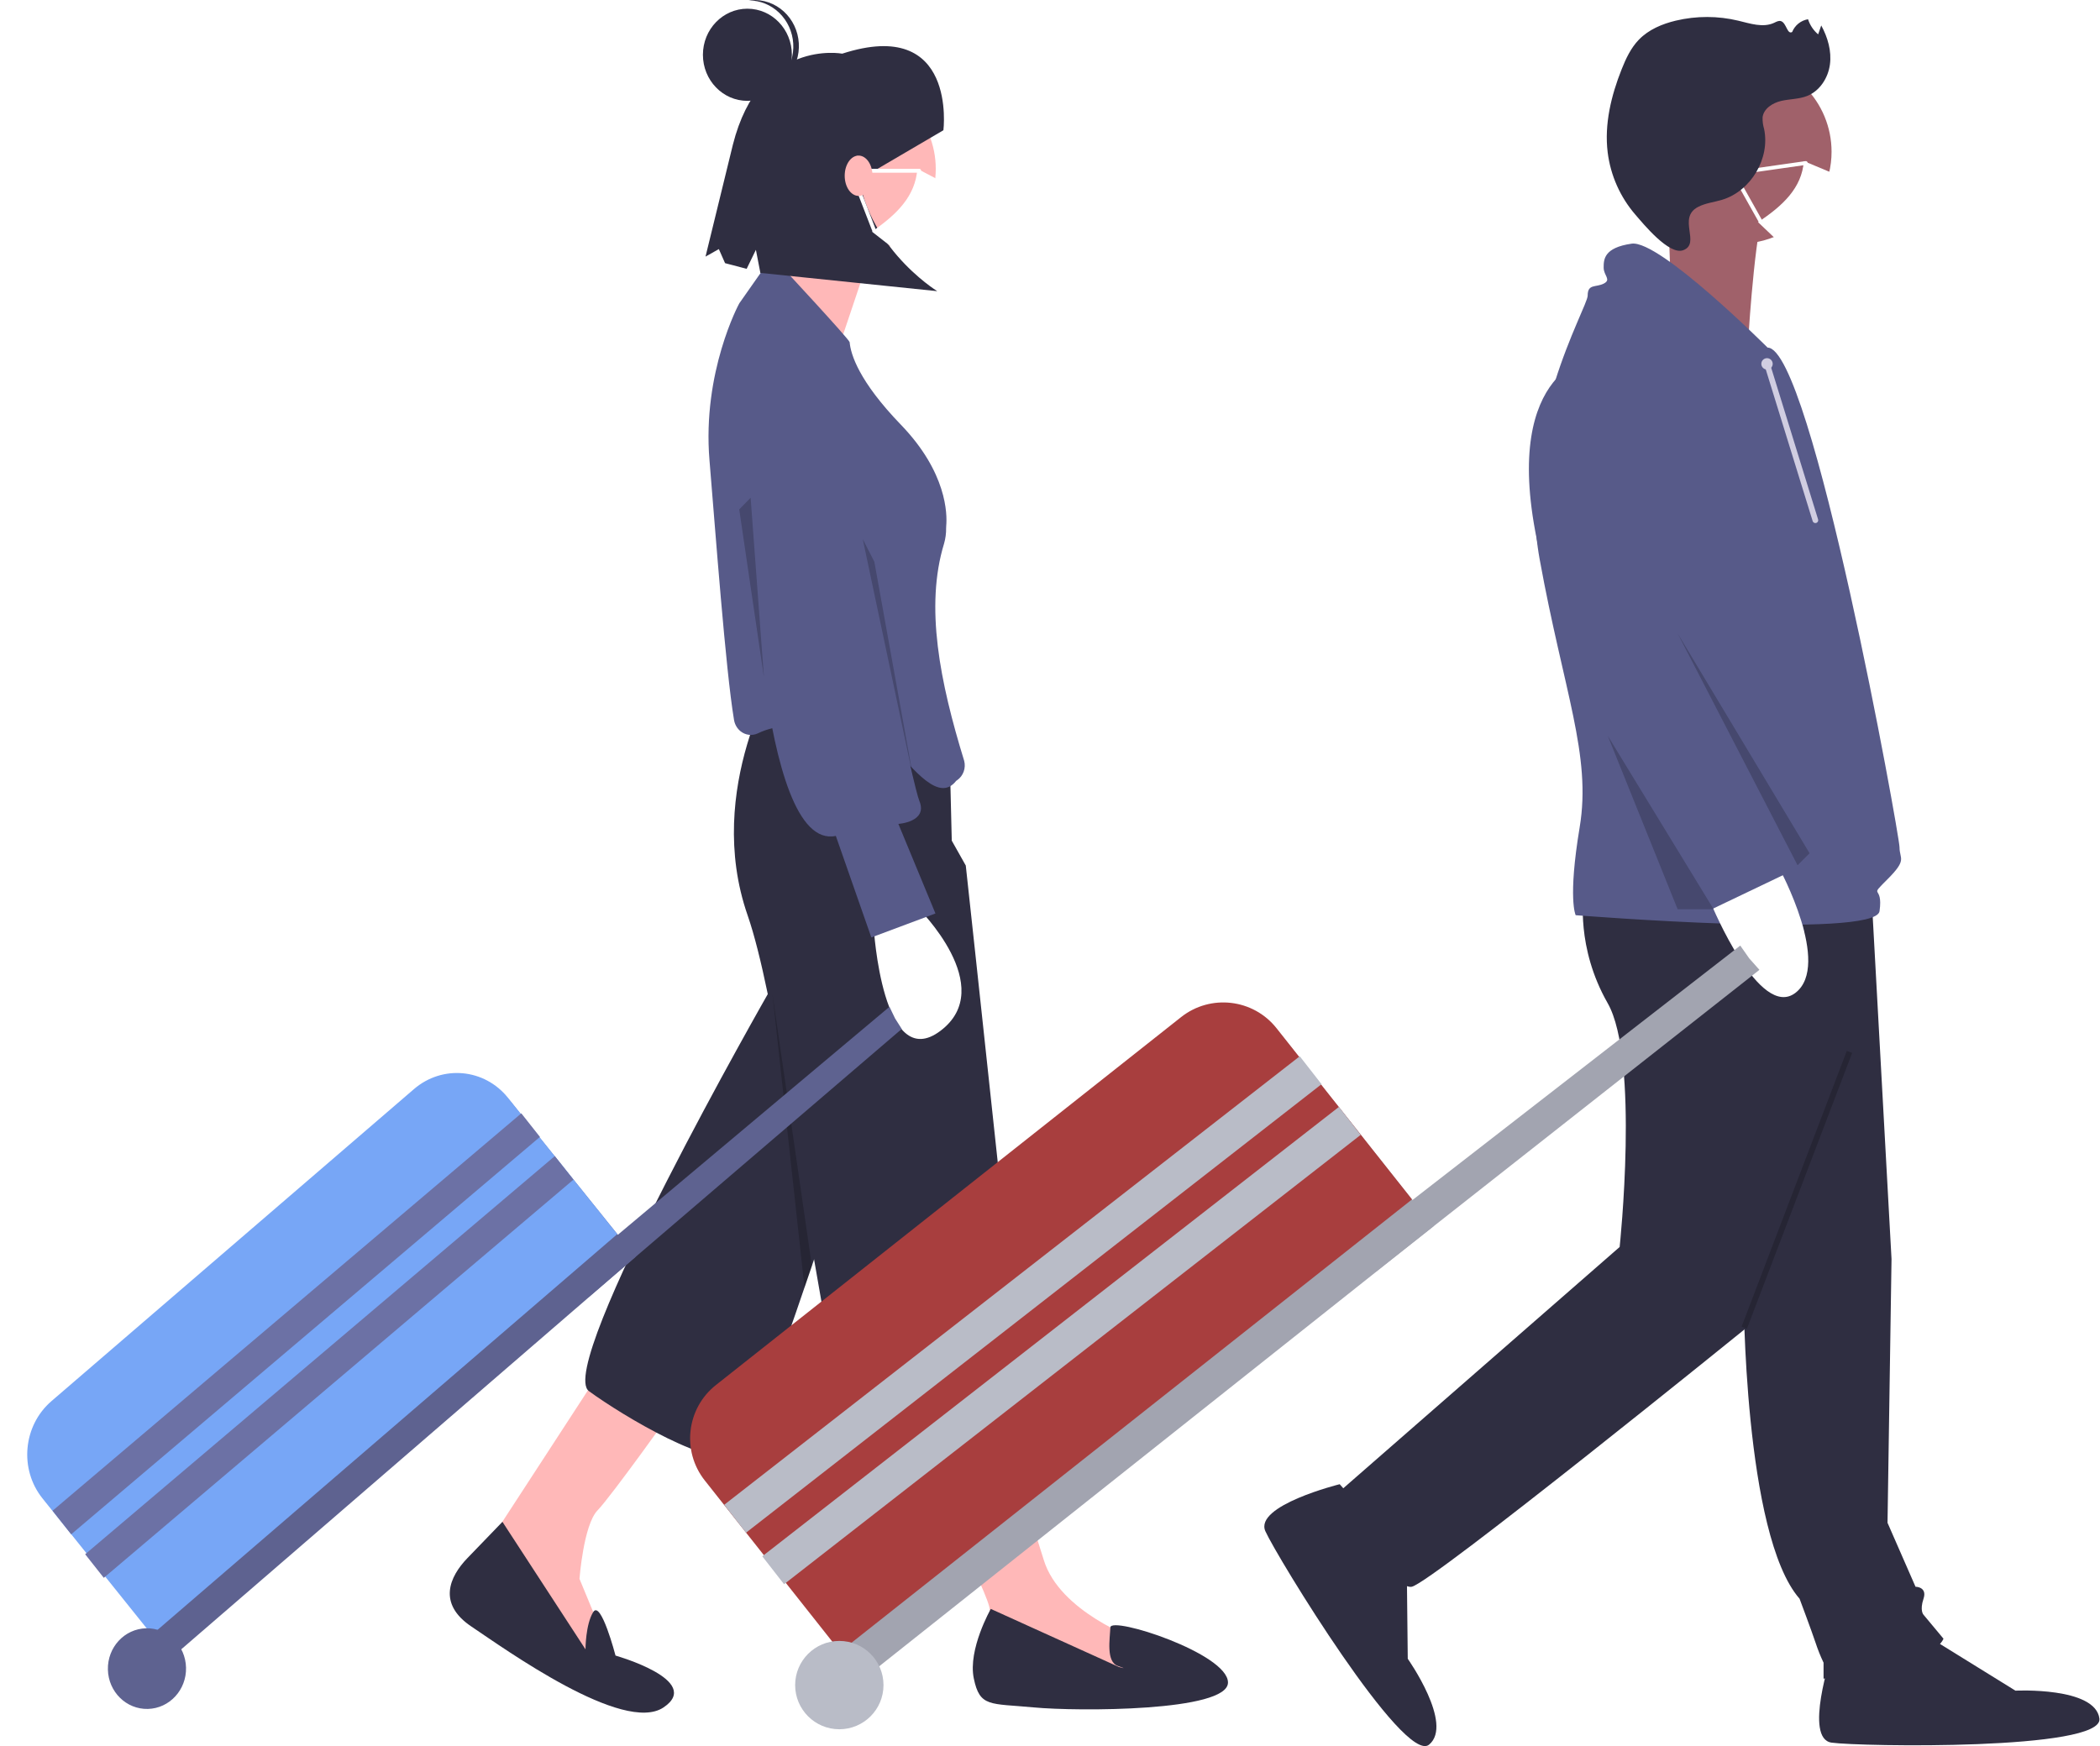 <svg width="618" height="514" viewBox="0 0 618 514" fill="none" xmlns="http://www.w3.org/2000/svg">
<path d="M175.837 404.915L141.675 457.404L173.481 490.363L177.604 481.818L170.536 464.729C170.536 464.729 171.714 448.86 175.837 444.587C179.96 440.315 198.22 414.68 198.22 414.68L175.837 404.915Z" fill="#FFB8B8"/>
<path d="M219.425 235.239C219.425 235.239 212.947 245.863 226.494 291.639C226.494 291.639 163.304 402.151 173.317 409.475C183.33 416.799 210.427 433.008 217.495 428.125C224.563 423.242 275.97 257.822 275.97 257.822L219.425 235.239Z" fill="#2F2E41"/>
<path d="M147.859 447.944L137.551 458.625C132.25 464.118 128.716 472.053 138.729 478.767C148.742 485.48 183.494 510.504 195.274 502.57C207.055 494.635 181.138 487.311 181.138 487.311C181.138 487.311 176.853 470.846 174.578 474.501C172.303 478.156 172.303 485.48 172.303 485.48L147.859 447.944Z" fill="#2F2E41"/>
<path d="M272.435 433.601C272.435 433.601 291.283 469.611 291.283 473.884C291.283 478.156 290.105 490.363 290.105 490.363L326.035 499.518L338.404 493.415L334.281 482.429C334.281 482.429 311.899 474.494 307.187 459.235C302.475 443.977 297.173 428.108 297.173 428.108L272.435 433.601Z" fill="#FFB8B8"/>
<path d="M250.641 75.329C236.979 75.329 225.903 63.852 225.903 49.694C225.903 35.537 236.979 24.06 250.641 24.06C264.304 24.06 275.38 35.537 275.38 49.694C275.38 63.852 264.304 75.329 250.641 75.329Z" fill="#FFB8B8"/>
<path d="M257.121 71.667L245.31 106.832L219.424 94.86C219.424 94.86 237.095 66.784 237.095 63.122L257.121 71.667Z" fill="#FFB8B8"/>
<path d="M260.655 196.787H229.437C229.437 196.787 207.055 232.187 220.013 269.418C221.997 275.12 223.967 283.106 225.933 292.548C230.455 314.263 234.957 343.677 239.57 370.706C246.051 408.673 252.751 441.933 260.036 442.537C274.761 443.757 303.396 443.554 303.396 437.45C303.396 431.347 284.215 254.77 284.215 254.77L280.092 247.446L279.313 215.543C279.19 210.508 277.167 205.725 273.679 202.218C270.19 198.712 265.515 196.762 260.655 196.787V196.787Z" fill="#2F2E41"/>
<path d="M291.578 473.578C291.578 473.578 284.804 485.48 286.571 494.025C288.338 502.57 291.284 501.349 304.242 502.57C317.2 503.791 361.376 503.791 361.376 495.246C361.376 486.701 326.915 475.604 326.77 479.016C326.624 482.428 325.446 489.142 328.98 490.363C332.514 491.584 329.275 490.668 329.275 490.668L291.578 473.578Z" fill="#2F2E41"/>
<path d="M257.116 272.968C257.116 272.968 259.678 316.325 276.768 303.417C293.857 290.51 270.108 267.195 270.108 267.195L257.116 272.968Z" fill="white"/>
<path d="M223.008 215.867C222.187 216.251 221.28 216.395 220.386 216.286C219.491 216.176 218.642 215.816 217.93 215.244C216.896 214.403 216.208 213.188 216.003 211.843C213.532 197.083 210.524 156.165 208.791 135.475C206.617 109.512 217.477 89.403 217.568 89.281L223.968 80.162C224.633 79.21 225.589 78.518 226.682 78.2C227.774 77.883 228.938 77.957 229.984 78.413C229.984 78.413 249.964 99.893 250.038 100.722C250.351 104.284 252.729 112.176 265.124 125.019C278.685 139.072 278.761 151.337 278.46 154.762C278.441 154.987 278.43 155.212 278.43 155.437C278.456 156.973 278.254 158.504 277.833 159.977C272.152 178.534 276.601 200.751 283.744 223.942C284.015 224.99 283.965 226.099 283.6 227.116C283.236 228.133 282.575 229.007 281.71 229.618C279.624 231.088 282.125 228.906 281.381 229.851C276.458 236.102 269.373 227.39 261.269 217.883C258.446 214.572 255.246 210.818 251.475 206.91C246.29 201.537 236.383 213.798 231.777 213.798C228.746 213.836 225.757 214.541 223.008 215.867V215.867Z" fill="#575A89"/>
<path d="M220.261 98.748C220.261 98.748 207.322 110.056 214.673 124.72C222.024 139.384 221.046 150.199 221.046 150.199C221.046 150.199 223.003 250.938 245.972 246.043L256.421 275.934L275.29 268.876L264.379 242.512C264.379 242.512 273.118 241.949 270.564 235.779C268.771 231.445 259.108 184.415 253.514 156.803C251.144 145.103 249.505 136.889 249.505 136.889C249.505 136.889 242.07 95.698 220.261 98.748Z" fill="#575A89"/>
<path opacity="0.2" d="M217.547 149.941L224.822 199.404L220.897 146.515L217.547 149.941Z" fill="black"/>
<path d="M277.632 38.336C277.632 38.336 281.791 4.797 247.856 15.795C247.856 15.795 223.62 11.187 215.672 42.601L207.624 75.531L211.546 73.319L213.374 77.46L219.73 79.128L222.45 73.534L223.766 80.327L275.823 85.705C275.823 85.705 252.507 71.417 252.138 45.81L256.579 50.673L277.632 38.336Z" fill="#2F2E41"/>
<path opacity="0.2" d="M238.92 372.635L227.312 292.486L236.753 379.01L238.92 372.635Z" fill="black"/>
<path d="M219.948 29.687C212.719 29.687 206.859 23.614 206.859 16.123C206.859 8.632 212.719 2.56 219.948 2.56C227.178 2.56 233.038 8.632 233.038 16.123C233.038 23.614 227.178 29.687 219.948 29.687Z" fill="#2F2E41"/>
<path d="M233.437 12.803C233.222 9.361 231.749 6.135 229.318 3.779C226.887 1.424 223.681 0.117 220.353 0.125C220.624 0.09 220.891 0.047 221.167 0.028C222.883 -0.087 224.604 0.149 226.232 0.724C227.86 1.298 229.362 2.199 230.654 3.375C231.946 4.551 233.001 5.979 233.76 7.578C234.519 9.177 234.966 10.915 235.077 12.694C235.187 14.472 234.958 16.255 234.403 17.942C233.848 19.628 232.978 21.185 231.842 22.523C230.706 23.86 229.327 24.953 227.784 25.739C226.24 26.524 224.563 26.987 222.847 27.1C222.571 27.119 222.3 27.111 222.028 27.112C225.329 26.678 228.347 24.957 230.467 22.299C232.587 19.64 233.649 16.244 233.437 12.803V12.803Z" fill="#2F2E41"/>
<path opacity="0.2" d="M257.304 165.355L268.82 229.316L253.893 158.67L257.304 165.355Z" fill="black"/>
<path d="M256.586 68.168L263.298 73.412C270.211 69.807 275.396 61.466 277.28 53.506L269.966 49.681C269.391 57.801 263.829 63.199 256.586 68.168Z" fill="white"/>
<path d="M253.799 50.837H270.524C270.671 50.837 270.813 50.776 270.918 50.667C271.022 50.559 271.081 50.412 271.081 50.259C271.081 50.106 271.022 49.959 270.918 49.85C270.813 49.742 270.671 49.681 270.524 49.681H253.799C253.651 49.681 253.509 49.742 253.404 49.85C253.3 49.959 253.241 50.106 253.241 50.259C253.241 50.412 253.3 50.559 253.404 50.667C253.509 50.776 253.651 50.837 253.799 50.837V50.837Z" fill="white"/>
<path d="M257.143 68.167C257.234 68.167 257.324 68.144 257.404 68.1C257.485 68.056 257.553 67.992 257.605 67.914C257.656 67.835 257.687 67.746 257.697 67.652C257.707 67.558 257.694 67.463 257.66 67.375L253.2 55.821C253.173 55.751 253.133 55.686 253.082 55.632C253.031 55.577 252.97 55.534 252.903 55.504C252.835 55.474 252.763 55.458 252.69 55.457C252.616 55.456 252.543 55.47 252.475 55.498C252.407 55.526 252.345 55.568 252.293 55.621C252.24 55.674 252.199 55.738 252.17 55.807C252.141 55.877 252.126 55.953 252.125 56.028C252.125 56.104 252.138 56.18 252.166 56.25L256.626 67.804C256.667 67.911 256.738 68.003 256.831 68.068C256.923 68.133 257.032 68.167 257.143 68.167V68.167Z" fill="white"/>
<path d="M252.673 57.663C250.414 57.663 248.583 55.006 248.583 51.728C248.583 48.451 250.414 45.794 252.673 45.794C254.932 45.794 256.764 48.451 256.764 51.728C256.764 55.006 254.932 57.663 252.673 57.663Z" fill="#FFB8B8"/>
<path d="M261.756 296.346L167.917 375.124L173.21 381.818L265.371 302.866L263.416 299.786L261.756 296.346Z" fill="#5E6290"/>
<path d="M150.41 324.417C145.217 317.963 135.925 317.121 129.656 322.537L15.758 420.94C9.49 426.356 8.618 435.979 13.811 442.433L50.447 487.965L187.046 369.948L150.41 324.417Z" fill="#5E6290"/>
<path d="M15.156 412.402C6.785 419.609 5.6 432.437 12.51 441.054L44.686 481.185L181.663 363.258L149.487 323.128C142.578 314.51 130.19 313.366 121.819 320.573L15.156 412.402Z" fill="#77A6F6"/>
<ellipse rx="11.497" ry="11.867" transform="matrix(-1 0.025 0.023 1 43.249 491.15)" fill="#5E6290"/>
<rect width="8.841" height="180.797" transform="matrix(-0.62 -0.785 -0.763 0.647 158.896 334.645)" fill="#6C71A5"/>
<rect width="8.841" height="181.14" transform="matrix(-0.62 -0.785 -0.763 0.647 168.754 347.23)" fill="#6C71A5"/>
<path d="M464.91 147.948L529.741 182.648L528.993 184.046L464.161 149.347L464.91 147.948Z" fill="#3F3D56"/>
<path d="M513.115 379.984C513.115 379.984 513.115 451.755 529.587 470.58C529.587 470.58 533.116 479.993 534.293 483.522C534.951 485.532 535.737 487.497 536.646 489.405V494.112C536.646 494.112 568.414 490.582 571.943 482.346L566.061 475.286C566.061 475.286 564.884 474.11 566.061 470.58C567.237 467.05 563.707 467.05 563.707 467.05L555.471 448.225L556.648 370.571L550.765 263.503L500.172 261.15L513.115 379.984Z" fill="#2F2E41"/>
<path d="M538.999 487.052C538.999 487.052 530.763 511.76 538.999 512.937C547.235 514.113 619.006 515.29 617.829 505.877C616.653 496.465 593.121 497.641 593.121 497.641L568.413 482.346L538.999 487.052Z" fill="#2F2E41"/>
<path d="M466.051 263.504C466.051 263.504 463.698 278.799 473.111 295.271C482.523 311.743 476.641 367.042 476.641 367.042L393.104 439.989C393.104 439.989 409.576 468.227 415.459 467.051C421.342 465.874 514.291 390.573 514.291 390.573L550.765 268.21L466.051 263.504Z" fill="#2F2E41"/>
<path d="M394.253 436.872C394.253 436.872 368.974 443.143 372.39 450.729C375.805 458.315 413.234 519.565 420.554 513.532C427.874 507.5 414.283 488.254 414.283 488.254L413.974 459.197L394.253 436.872Z" fill="#2F2E41"/>
<path d="M484.877 44.663C484.868 50.861 486.999 56.873 490.91 61.682C494.002 65.514 498.084 68.428 502.714 70.107C507.343 71.786 512.344 72.167 517.174 71.208C519.593 70.74 521.933 69.935 524.128 68.815C527.612 67.059 530.676 64.569 533.107 61.517C535.539 58.465 537.281 54.923 538.215 51.133C538.74 49.017 539.005 46.844 539.001 44.663C539.001 37.486 536.15 30.602 531.075 25.527C526 20.452 519.116 17.601 511.939 17.601C504.762 17.601 497.879 20.452 492.804 25.527C487.728 30.602 484.877 37.486 484.877 44.663V44.663Z" fill="#A0616A"/>
<path d="M490.646 54.209L491.843 89.032L514.613 98.028C514.613 98.028 516.846 62.372 519.998 60.396C523.15 58.419 490.646 54.209 490.646 54.209Z" fill="#A0616A"/>
<path d="M520.174 102.313C520.174 102.313 488.407 70.546 480.171 71.722C471.935 72.899 471.935 76.428 471.935 78.781C471.935 81.135 474.288 82.311 471.935 83.488C469.581 84.664 467.228 83.488 467.228 87.017C467.228 90.547 446.05 125.844 453.109 164.671C460.169 203.498 468.405 222.323 464.875 243.502C461.345 264.68 463.699 269.386 463.699 269.386C463.699 269.386 551.942 276.446 553.118 268.21C554.295 259.974 549.588 264.68 555.471 258.797C561.354 252.914 559.001 252.914 559.001 249.385C559.001 245.855 533.116 102.313 520.174 102.313Z" fill="#575A89"/>
<circle r="9.022" transform="matrix(-1 0 0 1 521.908 274.944)" fill="#5E6290"/>
<g filter="url(#filter0_d)">
<path d="M503.701 262.327C503.701 262.327 517.82 296.447 528.409 288.211C538.998 279.975 523.703 251.738 523.703 251.738L503.701 262.327Z" fill="white"/>
</g>
<path d="M469.582 104.666C469.582 104.666 441.938 107.831 452.23 158.606C462.522 209.381 502.526 268.21 502.526 268.21L529.587 255.267L494.29 185.85L502.526 142.316C502.526 142.316 507.232 101.136 469.582 104.666Z" fill="#575A89"/>
<path opacity="0.2" d="M493.701 186.438L532.528 251.149L528.998 254.679L493.701 186.438Z" fill="black"/>
<path opacity="0.2" d="M473.15 216.594L504.291 267.621H493.702L473.15 216.594Z" fill="black"/>
<path opacity="0.2" d="M543.492 309.325L545.057 309.922L514.095 391.1L512.531 390.503L543.492 309.325Z" fill="black"/>
<path d="M520.007 108.773C519.083 108.773 518.333 108.024 518.333 107.099C518.333 106.175 519.083 105.425 520.007 105.425C520.931 105.425 521.681 106.175 521.681 107.099C521.681 108.024 520.931 108.773 520.007 108.773Z" fill="#D0CDE1"/>
<path d="M534.235 153.964C534.056 153.964 533.882 153.907 533.738 153.801C533.594 153.695 533.488 153.545 533.436 153.374L519.209 107.347C519.176 107.241 519.164 107.131 519.174 107.021C519.184 106.912 519.216 106.805 519.267 106.708C519.318 106.611 519.388 106.524 519.473 106.454C519.558 106.384 519.655 106.331 519.76 106.298C519.865 106.266 519.976 106.255 520.085 106.265C520.195 106.275 520.301 106.307 520.399 106.358C520.496 106.41 520.582 106.48 520.652 106.564C520.722 106.649 520.775 106.747 520.807 106.852L535.034 152.881C535.073 153.006 535.081 153.138 535.059 153.268C535.037 153.397 534.986 153.519 534.908 153.624C534.83 153.729 534.729 153.815 534.612 153.874C534.495 153.933 534.366 153.964 534.235 153.965V153.964Z" fill="#D0CDE1"/>
<path d="M517.365 65.389L524.128 71.823C531.093 68.318 537.82 58.873 539.719 51.133L530.846 47.415C530.266 55.309 524.663 60.558 517.365 65.389Z" fill="white"/>
<path d="M515.679 50.785C515.706 50.785 515.732 50.784 515.759 50.78L531.486 48.533C531.559 48.523 531.629 48.498 531.693 48.461C531.756 48.423 531.812 48.373 531.856 48.314C531.9 48.255 531.933 48.188 531.951 48.117C531.969 48.045 531.974 47.971 531.963 47.898C531.953 47.825 531.928 47.755 531.891 47.691C531.853 47.628 531.803 47.572 531.744 47.528C531.685 47.483 531.618 47.451 531.547 47.433C531.475 47.414 531.401 47.41 531.328 47.421L515.601 49.667C515.46 49.687 515.332 49.76 515.243 49.87C515.154 49.981 515.109 50.121 515.119 50.263C515.129 50.404 515.192 50.537 515.296 50.634C515.4 50.731 515.537 50.785 515.679 50.785V50.785Z" fill="white"/>
<path d="M517.927 65.389C518.025 65.389 518.121 65.364 518.206 65.315C518.291 65.266 518.362 65.196 518.412 65.111C518.461 65.026 518.488 64.93 518.488 64.832C518.489 64.734 518.464 64.637 518.416 64.552L513.205 55.275C513.169 55.211 513.12 55.154 513.062 55.108C513.004 55.063 512.938 55.029 512.867 55.009C512.796 54.989 512.721 54.983 512.648 54.992C512.575 55.001 512.504 55.024 512.439 55.06C512.375 55.096 512.318 55.145 512.273 55.203C512.227 55.261 512.194 55.328 512.174 55.399C512.154 55.47 512.148 55.544 512.157 55.618C512.167 55.691 512.19 55.762 512.226 55.826L517.437 65.103C517.486 65.189 517.557 65.262 517.643 65.312C517.729 65.363 517.827 65.389 517.927 65.389V65.389Z" fill="white"/>
<path d="M499.69 60.922C501.881 59.764 504.426 59.525 506.797 58.805C515.281 56.229 520.964 46.639 519.149 37.96C518.814 36.847 518.664 35.687 518.704 34.525C519.021 31.954 521.651 30.296 524.173 29.707C526.695 29.118 529.378 29.204 531.789 28.257C535.51 26.794 537.983 22.97 538.519 19.007C539.055 15.044 537.879 11.003 535.966 7.491L535.055 10.113C533.666 8.937 532.635 7.394 532.079 5.661C531.044 5.835 530.07 6.272 529.252 6.93C528.434 7.588 527.799 8.444 527.407 9.418C525.944 10.28 525.734 6.74 524.119 6.217C523.442 5.998 522.747 6.414 522.103 6.714C518.848 8.232 515.067 6.934 511.576 6.093C505.53 4.643 499.228 4.636 493.18 6.071C489.161 7.03 485.183 8.699 482.308 11.665C479.946 14.101 478.475 17.252 477.222 20.404C474.138 28.166 472.1 36.565 473.118 44.855C473.966 51.639 476.804 58.02 481.275 63.192C483.603 65.875 491.201 75.236 495.367 73.64C500.601 71.635 493.523 64.183 499.69 60.922Z" fill="#2F2E41"/>
<path d="M512.135 278.327L398.646 366.439L404.835 374.373L517.774 285.47L514.766 282.086L512.135 278.327Z" fill="#A2A4B0"/>
<path d="M377.922 305.672C372.428 298.751 362.363 297.595 355.443 303.089L212.693 416.423C205.773 421.918 204.616 431.982 210.111 438.903L254.019 494.207L421.83 360.976L377.922 305.672Z" fill="#A2A4B0"/>
<path d="M210.685 407.68C202.022 414.533 200.556 427.111 207.409 435.774L247.27 486.16L415.534 353.045L375.673 302.658C368.82 293.996 356.242 292.529 347.579 299.382L210.685 407.68Z" fill="#A83E3E"/>
<circle r="13" transform="matrix(-1 0 0 1 247 496)" fill="#B9BCC7"/>
<rect width="10.424" height="214.668" transform="matrix(-0.615 -0.789 -0.789 0.615 388.911 319.129)" fill="#B9BCC7"/>
<rect width="10.424" height="215.076" transform="matrix(-0.615 -0.789 -0.789 0.615 400.433 334.041)" fill="#B9BCC7"/>
<defs>
<filter id="filter0_d" x="499.701" y="251.738" width="36.442" height="45.756" filterUnits="userSpaceOnUse" color-interpolation-filters="sRGB">
<feFlood flood-opacity="0" result="BackgroundImageFix"/>
<feColorMatrix in="SourceAlpha" type="matrix" values="0 0 0 0 0 0 0 0 0 0 0 0 0 0 0 0 0 0 127 0" result="hardAlpha"/>
<feOffset dy="4"/>
<feGaussianBlur stdDeviation="2"/>
<feComposite in2="hardAlpha" operator="out"/>
<feColorMatrix type="matrix" values="0 0 0 0 0 0 0 0 0 0 0 0 0 0 0 0 0 0 0.25 0"/>
<feBlend mode="normal" in2="BackgroundImageFix" result="effect1_dropShadow"/>
<feBlend mode="normal" in="SourceGraphic" in2="effect1_dropShadow" result="shape"/>
</filter>
</defs>
</svg>
